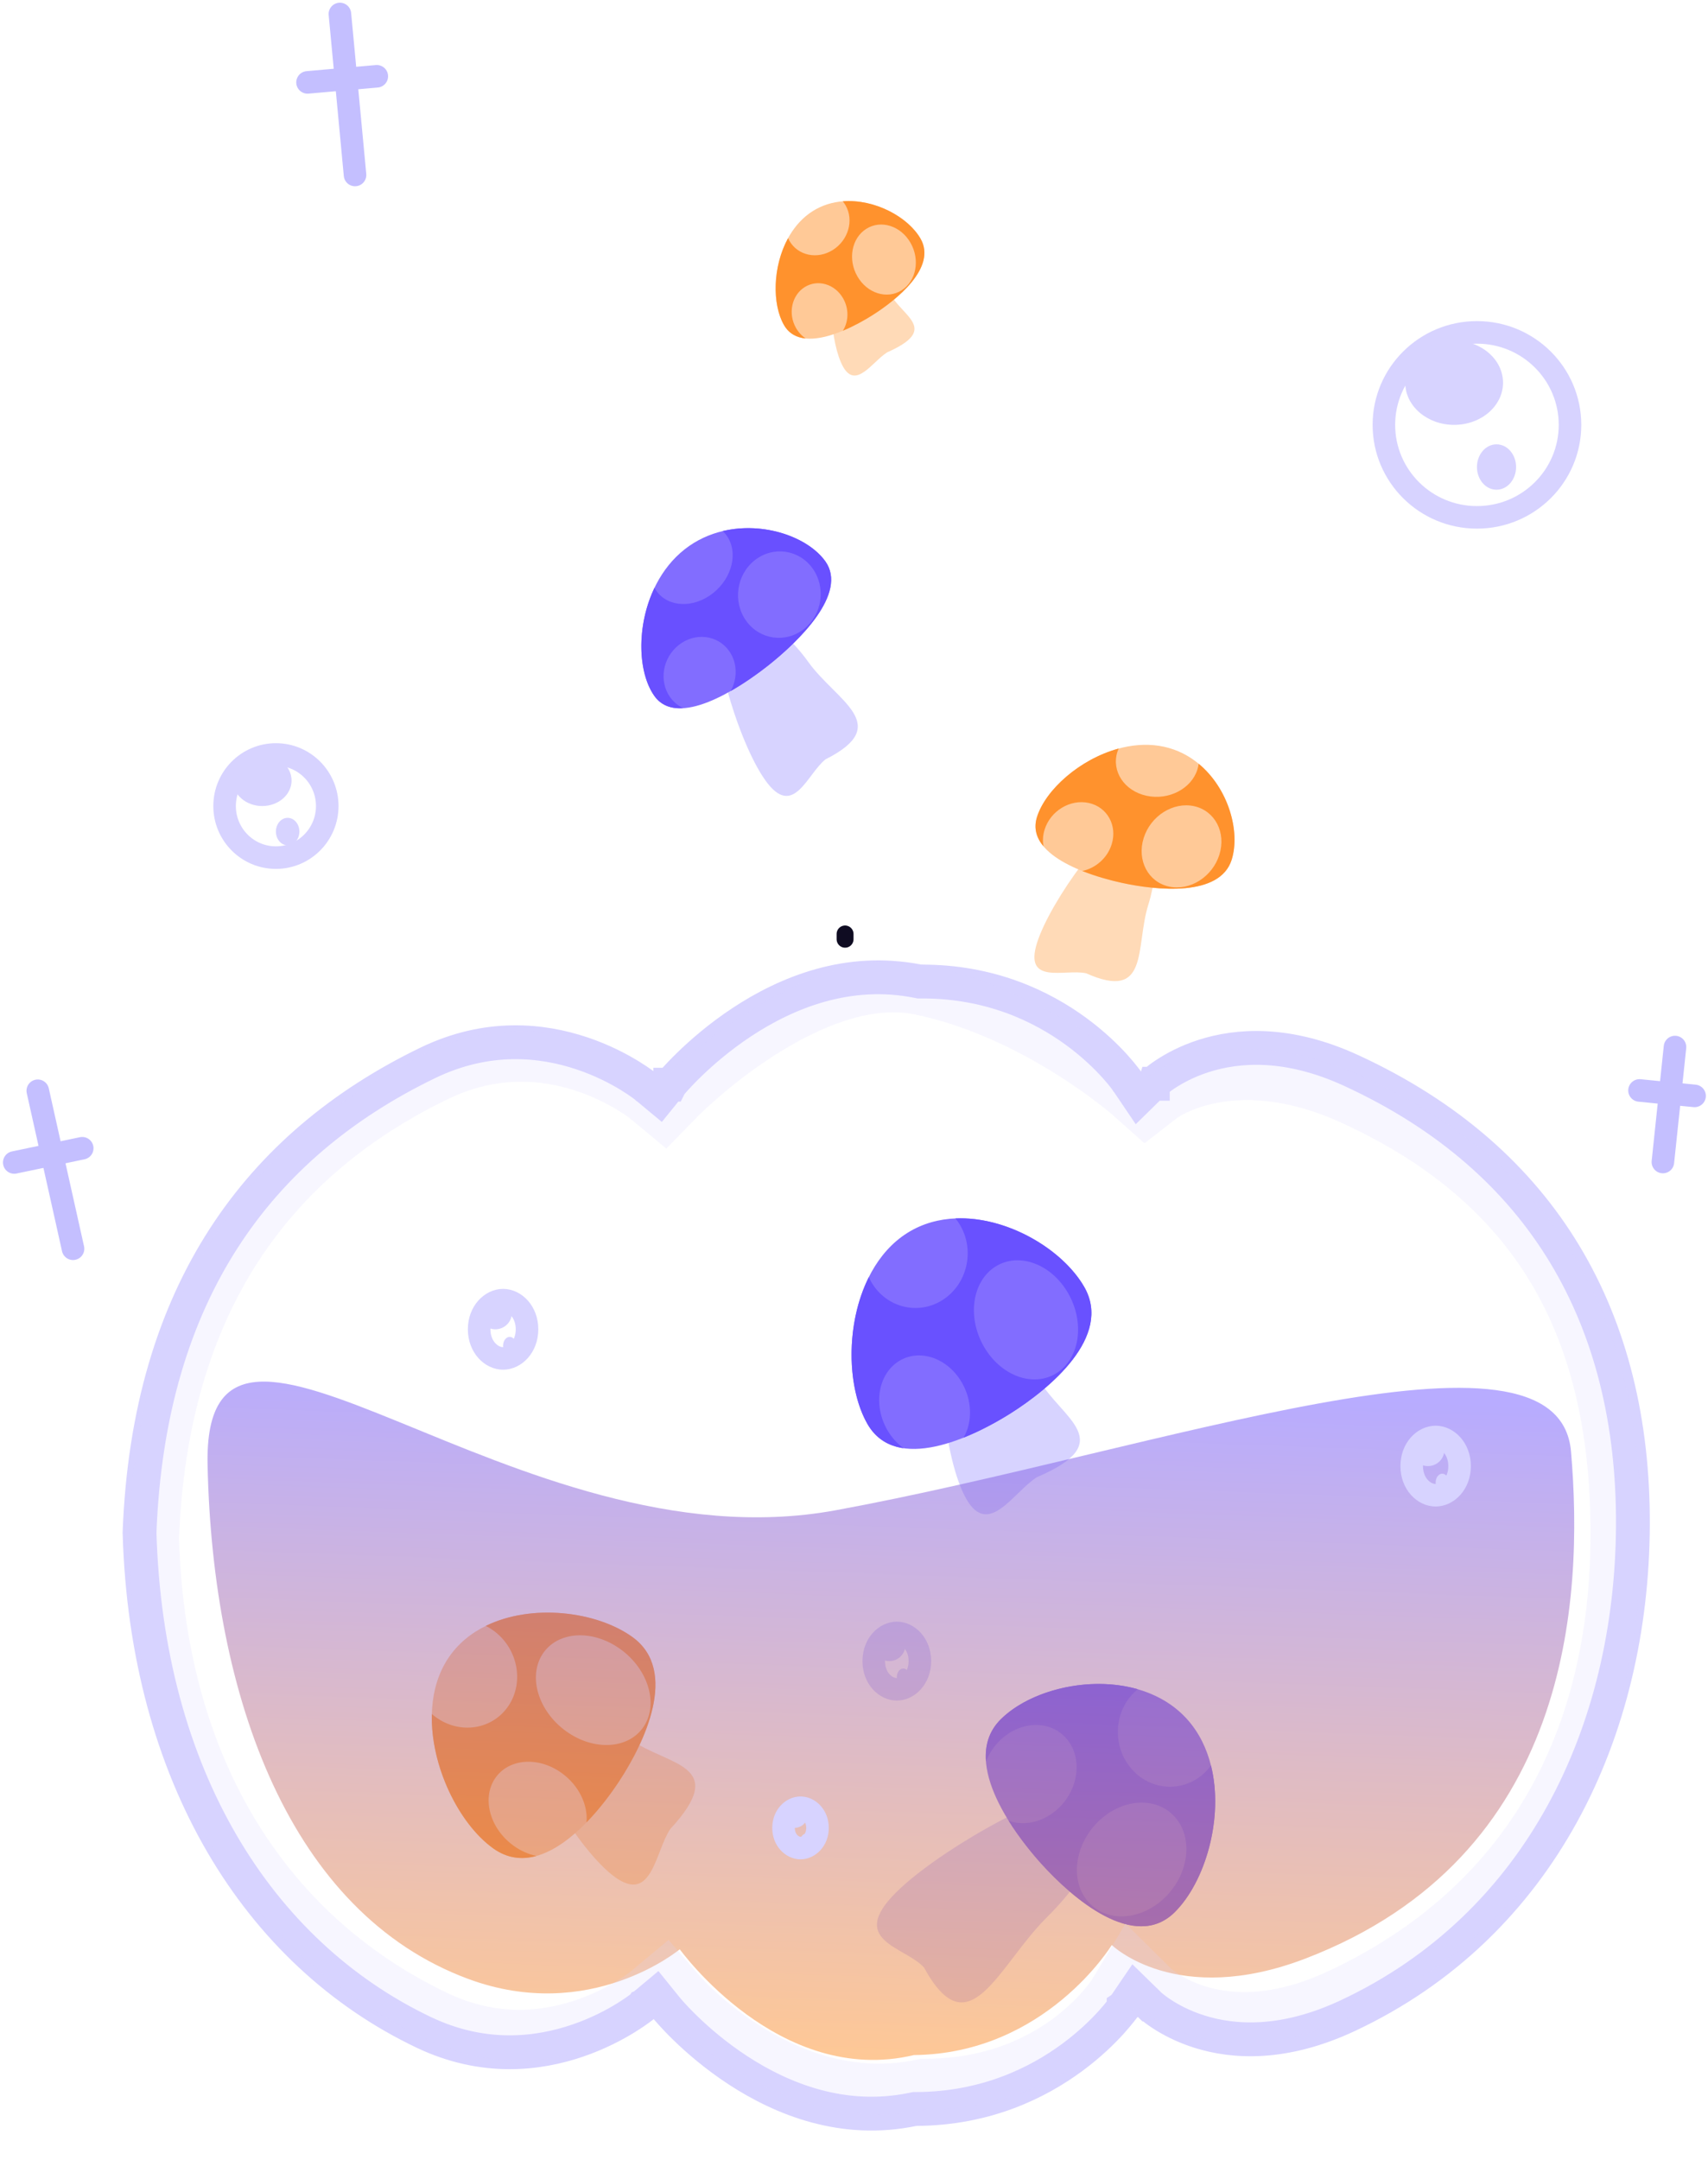<svg width="303" height="383" viewBox="0 0 303 383" fill="none" xmlns="http://www.w3.org/2000/svg">
<g filter="url(#filter0_f_93_220)">
<path d="M163.188 294.533C163.188 297.564 161.103 299.533 159.094 299.533C157.084 299.533 155 297.564 155 294.533C155 291.502 157.084 289.533 159.094 289.533C161.103 289.533 163.188 291.502 163.188 294.533Z" stroke="#D7D3FF" stroke-width="4"/>
</g>
<g filter="url(#filter1_f_93_220)">
<ellipse cx="157.761" cy="291.689" rx="2.856" ry="2.844" fill="#D7D3FF"/>
</g>
<g filter="url(#filter2_f_93_220)">
<ellipse cx="160.236" cy="297.377" rx="1.143" ry="1.531" fill="#D7D3FF"/>
</g>
<path d="M184.327 244.649C188.292 251.552 198.635 255.648 183.952 261.921C179.78 264.557 175.391 272.693 171.426 265.79C167.461 258.886 165.422 239.559 169.594 236.922C173.766 234.286 180.362 237.745 184.327 244.649Z" fill="#D7D3FF"/>
<path d="M192.346 228.19C197.415 237.017 186.141 246.269 179.297 250.594C172.453 254.918 158.957 261.317 153.887 252.491C148.817 243.664 150.254 225.379 160.937 218.629C171.62 211.879 187.276 219.363 192.346 228.19Z" fill="#826DFF"/>
<path fill-rule="evenodd" clip-rule="evenodd" d="M167.186 230.523C171.552 227.764 172.974 221.841 170.362 217.294C170.105 216.846 169.817 216.427 169.504 216.04C178.691 215.648 188.525 221.538 192.346 228.19C197.415 237.017 186.141 246.269 179.297 250.594C177.049 252.014 174.084 253.658 170.936 254.913C172.512 252.207 172.508 248.407 170.647 245.168C168.112 240.754 163.092 239.05 159.434 241.362C155.776 243.673 154.866 249.124 157.4 253.538C158.176 254.888 159.184 255.985 160.315 256.79C157.686 256.415 155.407 255.138 153.887 252.49C150.222 246.111 149.957 234.79 154.126 226.455C154.254 226.736 154.395 227.012 154.552 227.284C157.163 231.832 162.82 233.281 167.186 230.523ZM187.436 243.471C191.566 240.861 192.485 234.517 189.49 229.302C186.494 224.086 180.717 221.973 176.587 224.583C172.457 227.192 171.538 233.536 174.533 238.752C177.529 243.967 183.306 246.08 187.436 243.471Z" fill="#6951FF"/>
<path d="M111.874 308.44C118.427 313.147 129.595 312.752 118.89 324.325C116.212 328.392 115.679 337.555 109.126 332.848C102.573 328.14 92.481 311.345 95.159 307.279C97.838 303.213 105.321 303.733 111.874 308.44Z" fill="#FFDAB7"/>
<path d="M112.168 290.246C120.547 296.264 114.217 309.192 109.823 315.863C105.43 322.534 95.86 333.748 87.481 327.73C79.103 321.711 72.623 304.479 79.481 294.067C86.338 283.655 103.789 284.227 112.168 290.246Z" fill="#FFC997"/>
<path fill-rule="evenodd" clip-rule="evenodd" d="M90.24 302.409C93.043 298.154 91.815 292.191 87.499 289.09C87.073 288.784 86.633 288.517 86.182 288.289C94.385 284.267 105.853 285.709 112.168 290.245C120.547 296.264 114.217 309.192 109.823 315.863C108.381 318.053 106.38 320.734 104.046 323.134C104.33 320.04 102.707 316.58 99.632 314.37C95.442 311.361 90.143 311.812 87.794 315.377C85.446 318.942 86.939 324.272 91.129 327.282C92.41 328.202 93.796 328.799 95.169 329.082C92.614 329.79 89.994 329.534 87.481 327.729C81.425 323.379 76.361 313.171 76.609 303.914C76.844 304.119 77.092 304.315 77.35 304.5C81.666 307.601 87.437 306.665 90.24 302.409ZM114.204 306.126C116.856 302.101 114.991 295.954 110.04 292.398C105.089 288.841 98.926 289.221 96.275 293.246C93.624 297.272 95.488 303.418 100.439 306.975C105.39 310.531 111.553 310.151 114.204 306.126Z" fill="#FF922D"/>
<path d="M185.723 339.953C177.031 348.585 171.914 363.551 163.922 348.865C160.573 345.155 150.282 344.163 158.974 335.532C167.666 326.901 192.049 313.898 195.398 317.608C198.747 321.317 194.415 331.322 185.723 339.953Z" fill="#D7D3FF"/>
<path d="M208.404 339.047C201.269 346.132 190.238 336.563 184.744 330.477C179.251 324.392 170.401 311.936 177.535 304.851C184.67 297.766 202.006 295.322 210.58 304.821C219.155 314.32 215.538 331.962 208.404 339.047Z" fill="#826DFF"/>
<path fill-rule="evenodd" clip-rule="evenodd" d="M200.842 313.771C204.347 317.653 210.167 317.841 213.842 314.191C214.205 313.831 214.533 313.447 214.827 313.043C217.16 322.371 213.781 333.707 208.404 339.047C201.269 346.132 190.238 336.563 184.744 330.477C182.94 328.479 180.774 325.793 178.931 322.836C181.789 323.872 185.326 323.054 187.945 320.454C191.512 316.911 192.024 311.403 189.088 308.15C186.152 304.898 180.88 305.133 177.312 308.675C176.221 309.759 175.416 311.026 174.908 312.357C174.694 309.583 175.396 306.976 177.535 304.851C182.692 299.73 193.178 297.034 201.833 299.519C201.599 299.71 201.372 299.915 201.152 300.133C197.477 303.783 197.338 309.888 200.842 313.771ZM193.121 337.29C196.436 340.962 202.541 340.545 206.757 336.359C210.973 332.172 211.703 325.802 208.388 322.129C205.073 318.457 198.968 318.874 194.752 323.06C190.537 327.247 189.806 333.618 193.121 337.29Z" fill="#6C54FF"/>
<path d="M143.396 117.379C148.37 124.318 158.611 128.517 146.449 134.638C143.161 137.23 140.756 145.317 135.782 138.377C130.808 131.438 125.149 112.1 128.437 109.508C131.725 106.916 138.423 110.44 143.396 117.379Z" fill="#D7D3FF"/>
<path d="M146.409 99.52C150.491 105.216 141.621 113.787 136.227 118.04C130.834 122.293 120.182 129.114 116.1 123.418C112.017 117.722 113.024 104.051 121.444 97.413C129.863 90.775 142.327 93.824 146.409 99.52Z" fill="#826DFF"/>
<path fill-rule="evenodd" clip-rule="evenodd" d="M126.483 105.179C129.924 102.466 131.008 97.888 128.905 94.954C128.697 94.664 128.467 94.402 128.216 94.166C135.494 92.438 143.332 95.227 146.409 99.52C150.491 105.216 141.621 113.787 136.227 118.04C134.456 119.436 132.118 121.11 129.631 122.526C130.861 120.29 130.831 117.496 129.332 115.406C127.291 112.558 123.299 112.092 120.416 114.365C117.533 116.638 116.851 120.789 118.892 123.637C119.517 124.508 120.324 125.157 121.226 125.572C119.139 125.708 117.324 125.126 116.1 123.418C113.149 119.301 112.857 111.018 116.101 104.235C116.204 104.422 116.319 104.603 116.445 104.779C118.548 107.713 123.042 107.892 126.483 105.179ZM142.628 111.526C145.882 108.96 146.565 104.151 144.153 100.785C141.741 97.419 137.147 96.771 133.892 99.338C130.637 101.904 129.954 106.713 132.366 110.079C134.779 113.444 139.373 114.093 142.628 111.526Z" fill="#6950FF"/>
<path d="M149.917 166.538V165.604" stroke="#0F0C22" stroke-width="3" stroke-linecap="round"/>
<path d="M114.639 192.728L114.659 192.744L114.661 192.746L114.663 192.747L114.664 192.748L116.994 194.685L118.906 192.328L118.906 192.327L118.907 192.327L118.908 192.325L118.911 192.321L118.943 192.282C118.974 192.245 119.024 192.186 119.092 192.106C119.228 191.946 119.438 191.704 119.719 191.393C120.281 190.77 121.123 189.873 122.22 188.806C124.418 186.668 127.614 183.872 131.597 181.242C139.599 175.959 150.48 171.53 162.769 173.979L163.067 174.038L163.37 174.037C175.662 173.977 184.815 178.427 190.919 182.899C193.976 185.138 196.259 187.379 197.769 189.046C198.523 189.879 199.081 190.565 199.443 191.033C199.623 191.266 199.755 191.444 199.837 191.558C199.878 191.615 199.907 191.656 199.924 191.68L199.936 191.697L199.937 191.699L199.938 191.701L199.939 191.702L199.94 191.703L201.95 194.675L204.509 192.168L204.51 192.168C204.51 192.167 204.511 192.166 204.512 192.166C204.513 192.165 204.514 192.164 204.515 192.162C204.516 192.162 204.516 192.161 204.517 192.16C204.518 192.16 204.518 192.16 204.519 192.159C204.532 192.147 204.558 192.122 204.598 192.086C204.678 192.014 204.81 191.898 204.994 191.747C205.362 191.443 205.934 191 206.702 190.491C208.24 189.47 210.545 188.195 213.548 187.232C219.487 185.329 228.359 184.581 239.762 189.837C256.978 197.774 269.45 208.888 277.618 222.443C285.793 236.012 289.757 252.195 289.677 270.408C289.515 306.895 273.346 341.339 239.112 357.391C227.648 362.766 218.779 362.1 212.868 360.259C209.879 359.327 207.59 358.076 206.065 357.074C205.304 356.574 204.738 356.138 204.374 355.84C204.192 355.691 204.062 355.576 203.984 355.506C203.945 355.471 203.919 355.447 203.906 355.435C203.906 355.435 203.906 355.435 203.906 355.435C203.904 355.433 203.905 355.434 203.904 355.433C203.902 355.431 203.901 355.43 203.9 355.429L203.898 355.427L203.897 355.427L201.347 352.933L199.334 355.891L199.333 355.892L199.333 355.893L199.332 355.894L199.33 355.896L199.317 355.915C199.3 355.939 199.271 355.98 199.229 356.038C199.145 356.153 199.012 356.334 198.828 356.57C198.461 357.042 197.896 357.735 197.134 358.577C195.606 360.262 193.299 362.529 190.217 364.802C184.062 369.342 174.859 373.885 162.565 373.946L162.262 373.947L161.966 374.009C149.65 376.58 138.817 372.256 130.875 367.06C126.92 364.472 123.752 361.711 121.576 359.597C120.489 358.542 119.656 357.654 119.101 357.038C118.823 356.73 118.616 356.49 118.481 356.332C118.445 356.29 118.414 356.254 118.389 356.223C118.367 356.197 118.349 356.175 118.335 356.158L118.303 356.12L118.3 356.117L118.299 356.115L118.298 356.114L118.298 356.114L116.385 353.748L114.05 355.698L114.048 355.699L114.048 355.699L114.047 355.7L114.045 355.702L114.024 355.719C113.999 355.74 113.956 355.774 113.895 355.821C113.775 355.916 113.585 356.062 113.329 356.249C112.817 356.623 112.046 357.16 111.043 357.779C109.034 359.018 106.126 360.568 102.554 361.796C95.431 364.246 85.758 365.401 75.182 360.366C45.686 346.324 25.996 314.691 24.753 271.759C25.563 250.315 30.919 233.132 39.703 219.537C48.499 205.923 60.838 195.743 75.85 188.478C86.487 183.332 96.153 184.398 103.241 186.774C106.799 187.966 109.689 189.485 111.684 190.703C112.679 191.31 113.445 191.839 113.952 192.207C114.205 192.391 114.393 192.535 114.512 192.628C114.572 192.674 114.614 192.708 114.639 192.728Z" stroke="#D7D3FF" stroke-width="6"/>
<path d="M83.009 350.863C51.55 339.171 37.706 301.171 36.825 259.753C35.944 218.335 91.299 278.222 148.203 267.795C205.107 257.368 276.444 231.171 278.697 257.368C280.95 283.565 278.697 329.171 231.656 347.247C208.679 356.076 197.23 344.873 197.23 344.873C197.23 344.873 185.466 364.156 162.128 364.386C138.202 370.079 120.592 345.629 120.592 345.629C120.592 345.629 104.68 358.917 83.009 350.863Z" fill="url(#paint0_linear_93_220)" fill-opacity="0.5"/>
<path d="M158.001 52.25C160.29 56.235 166.571 58.405 157.386 62.473C154.758 64.134 151.873 69.052 149.585 65.067C147.296 61.082 146.469 49.703 149.097 48.042C151.726 46.381 155.713 48.265 158.001 52.25Z" fill="#FFDAB7"/>
<path d="M163.307 42.321C166.234 47.417 159.083 53.164 154.771 55.889C150.458 58.613 142.003 62.728 139.076 57.632C136.149 52.536 137.441 41.689 144.172 37.436C150.903 33.183 160.38 37.226 163.307 42.321Z" fill="#FFC997"/>
<path fill-rule="evenodd" clip-rule="evenodd" d="M147.757 44.316C150.508 42.578 151.515 39.041 150.008 36.416C149.859 36.157 149.691 35.916 149.507 35.695C155.174 35.239 161.101 38.481 163.307 42.321C166.234 47.417 159.083 53.164 154.771 55.889C153.355 56.783 151.492 57.828 149.524 58.647C150.556 57.008 150.638 54.762 149.563 52.892C148.1 50.344 145.045 49.459 142.74 50.915C140.436 52.371 139.754 55.617 141.217 58.165C141.665 58.945 142.261 59.569 142.94 60.017C141.329 59.86 139.954 59.16 139.076 57.632C136.96 53.949 137.049 47.261 139.802 42.23C139.875 42.393 139.956 42.553 140.046 42.71C141.554 45.335 145.006 46.054 147.757 44.316ZM159.943 51.477C162.545 49.833 163.253 46.059 161.523 43.048C159.794 40.037 156.282 38.929 153.68 40.574C151.078 42.218 150.37 45.992 152.1 49.002C153.829 52.014 157.341 53.121 159.943 51.477Z" fill="#FF922D"/>
<path d="M203.71 160.42C201.361 167.95 203.973 177.611 192.671 172.572C188.923 171.752 181.612 174.739 183.961 167.208C186.31 159.677 197.43 144.481 201.178 145.301C204.926 146.12 206.059 152.889 203.71 160.42Z" fill="#FFDAB7"/>
<path d="M218.505 152.427C216.427 159.089 205.125 157.877 198.977 156.533C192.829 155.189 181.879 151.536 183.957 144.874C186.035 138.212 196.906 130.31 206.503 132.408C216.099 134.506 220.583 145.765 218.505 152.427Z" fill="#FFC997"/>
<path fill-rule="evenodd" clip-rule="evenodd" d="M203.382 141.097C207.304 141.954 211.351 139.867 212.422 136.435C212.528 136.097 212.6 135.758 212.642 135.42C217.91 139.774 220.071 147.406 218.505 152.427C216.427 159.089 205.125 157.877 198.977 156.533C196.958 156.092 194.421 155.401 191.998 154.437C194.357 153.941 196.449 152.15 197.212 149.705C198.251 146.374 196.429 143.091 193.143 142.373C189.857 141.654 186.351 143.772 185.312 147.103C184.994 148.122 184.944 149.137 185.122 150.075C183.882 148.599 183.334 146.872 183.957 144.874C185.459 140.059 191.555 134.596 198.442 132.729C198.358 132.925 198.283 133.125 198.219 133.33C197.148 136.762 199.46 140.24 203.382 141.097ZM207.38 157.199C211.09 158.01 215.093 155.476 216.321 151.54C217.549 147.603 215.537 143.754 211.827 142.943C208.117 142.132 204.114 144.666 202.886 148.602C201.658 152.539 203.67 156.388 207.38 157.199Z" fill="#FF922D"/>
<g filter="url(#filter3_f_93_220)">
<path d="M93.494 235.699C93.494 238.818 91.344 240.864 89.247 240.864C87.15 240.864 85 238.818 85 235.699C85 232.579 87.15 230.533 89.247 230.533C91.344 230.533 93.494 232.579 93.494 235.699Z" stroke="#D7D3FF" stroke-width="4"/>
</g>
<g filter="url(#filter4_f_93_220)">
<ellipse cx="87.88" cy="232.788" rx="2.928" ry="2.911" fill="#D7D3FF"/>
</g>
<g filter="url(#filter5_f_93_220)">
<ellipse cx="90.418" cy="238.61" rx="1.171" ry="1.567" fill="#D7D3FF"/>
</g>
<g filter="url(#filter6_f_93_220)">
<path d="M258.931 259.957C258.931 263.076 256.781 265.122 254.684 265.122C252.588 265.122 250.437 263.076 250.437 259.957C250.437 256.838 252.588 254.792 254.684 254.792C256.781 254.792 258.931 256.838 258.931 259.957Z" stroke="#D7D3FF" stroke-width="4"/>
</g>
<g filter="url(#filter7_f_93_220)">
<ellipse cx="253.318" cy="257.046" rx="2.928" ry="2.911" fill="#D7D3FF"/>
</g>
<g filter="url(#filter8_f_93_220)">
<ellipse cx="255.856" cy="262.868" rx="1.171" ry="1.567" fill="#D7D3FF"/>
</g>
<g filter="url(#filter9_f_93_220)">
<path d="M145.026 324.106C145.026 326.284 143.483 327.679 142.013 327.679C140.543 327.679 139 326.284 139 324.106C139 321.928 140.543 320.533 142.013 320.533C143.483 320.533 145.026 321.928 145.026 324.106Z" stroke="#D7D3FF" stroke-width="4"/>
</g>
<g filter="url(#filter10_f_93_220)">
<ellipse cx="140.916" cy="321.842" rx="2.35" ry="2.264" fill="#D7D3FF"/>
</g>
<g filter="url(#filter11_f_93_220)">
<ellipse cx="142.953" cy="326.37" rx="0.94" ry="1.219" fill="#D7D3FF"/>
</g>
<g filter="url(#filter12_f_93_220)">
<path d="M58.053 142.921C58.053 147.979 53.969 152.067 48.947 152.067C43.925 152.067 39.842 147.979 39.842 142.921C39.842 137.863 43.925 133.775 48.947 133.775C53.969 133.775 58.053 137.863 58.053 142.921Z" stroke="#D7D3FF" stroke-width="4"/>
</g>
<g filter="url(#filter13_f_93_220)">
<ellipse cx="46.518" cy="138.393" rx="5.206" ry="4.528" fill="#D7D3FF"/>
</g>
<g filter="url(#filter14_f_93_220)">
<ellipse cx="51.029" cy="147.449" rx="2.082" ry="2.438" fill="#D7D3FF"/>
</g>
<g filter="url(#filter15_f_93_220)">
<path d="M278.52 75.334C278.52 84.38 271.14 91.733 262.011 91.733C252.882 91.733 245.502 84.38 245.502 75.334C245.502 66.289 252.882 58.935 262.011 58.935C271.14 58.935 278.52 66.289 278.52 75.334Z" stroke="#D7D3FF" stroke-width="4"/>
</g>
<g filter="url(#filter16_f_93_220)">
<ellipse cx="257.962" cy="67.859" rx="8.676" ry="7.475" fill="#D7D3FF"/>
</g>
<g filter="url(#filter17_f_93_220)">
<ellipse cx="265.482" cy="82.809" rx="3.471" ry="4.025" fill="#D7D3FF"/>
</g>
<path d="M2.526 206.12L14.588 203.597" stroke="#C4BFFF" stroke-width="4" stroke-linecap="round"/>
<path d="M6.701 193.404L12.956 221.419" stroke="#C4BFFF" stroke-width="4" stroke-linecap="round"/>
<path d="M290.85 193.35L300.62 194.314" stroke="#C4BFFF" stroke-width="4" stroke-linecap="round"/>
<path d="M297.145 185.653L294.997 206.039" stroke="#C4BFFF" stroke-width="4" stroke-linecap="round"/>
<path d="M54.556 14.61L66.844 13.527" stroke="#C4BFFF" stroke-width="4" stroke-linecap="round"/>
<path d="M60.299 2.481L62.983 31.025" stroke="#C4BFFF" stroke-width="4" stroke-linecap="round"/>
<g filter="url(#filter18_f_93_220)">
<path d="M114.697 194.896L114.703 194.9L114.705 194.902L114.709 194.906L114.709 194.906L114.712 194.908L117.887 197.547L120.788 194.588L120.789 194.587L120.79 194.586L120.794 194.582L120.833 194.542C120.871 194.505 120.931 194.445 121.013 194.364C121.177 194.203 121.429 193.958 121.762 193.644C122.427 193.014 123.414 192.107 124.671 191.027C127.191 188.859 130.759 186.025 134.962 183.338C143.598 177.814 153.9 173.561 163.095 175.442C173.38 177.545 182.723 182.254 189.576 186.53C192.983 188.656 195.727 190.644 197.609 192.093C198.549 192.816 199.271 193.403 199.75 193.801C199.989 194.001 200.168 194.153 200.282 194.251C200.34 194.301 200.381 194.337 200.406 194.358L200.431 194.38L200.431 194.38L200.432 194.381L200.433 194.382L200.434 194.383L203.228 196.866L206.152 194.59C206.153 194.589 206.156 194.587 206.159 194.585C206.167 194.579 206.18 194.57 206.198 194.557C206.255 194.516 206.363 194.441 206.523 194.338C206.841 194.133 207.361 193.819 208.072 193.459C209.495 192.739 211.676 191.836 214.551 191.23C220.233 190.031 228.89 189.928 240.113 195.102C257.099 202.932 268.665 213.394 276.019 226.149C283.399 238.949 286.737 254.405 286.657 272.513C286.499 308.396 271.31 337.759 237.592 353.569C226.439 358.799 218.084 358.192 212.683 356.559C209.93 355.726 207.849 354.597 206.485 353.703C205.804 353.256 205.306 352.872 204.999 352.619C204.846 352.492 204.741 352.399 204.685 352.348C204.665 352.331 204.652 352.318 204.644 352.311C204.643 352.31 204.643 352.31 204.642 352.309C204.64 352.308 204.638 352.306 204.638 352.305L200.588 348.3L197.651 353.205L197.651 353.205L197.647 353.211L197.646 353.212C197.641 353.221 197.632 353.235 197.619 353.256C197.611 353.269 197.601 353.283 197.591 353.3C197.533 353.39 197.433 353.541 197.29 353.744C197.005 354.152 196.55 354.768 195.919 355.523C194.655 357.038 192.699 359.095 189.997 361.163C184.63 365.274 176.277 369.475 164.339 369.533L163.886 369.536L163.442 369.628C151.572 372.106 141.057 368.268 133.267 363.533C129.39 361.177 126.28 358.652 124.145 356.717C123.08 355.753 122.266 354.943 121.728 354.387C121.46 354.109 121.261 353.895 121.135 353.757C121.072 353.688 121.028 353.638 121.002 353.609L120.981 353.585L120.979 353.583L120.977 353.581L120.977 353.581L120.975 353.579L118.092 350.251L114.711 353.067L114.708 353.069L114.705 353.072L114.702 353.075L114.699 353.077L114.695 353.08C114.676 353.095 114.64 353.125 114.586 353.167C114.478 353.251 114.302 353.386 114.062 353.562C113.58 353.913 112.843 354.425 111.88 355.017C109.948 356.205 107.146 357.693 103.707 358.869C96.861 361.211 87.618 362.296 77.482 357.47C48.45 343.648 28.494 315.028 27.254 272.765C28.062 251.567 33.355 234.673 41.963 221.35C50.588 208 62.701 197.991 77.503 190.829C87.701 185.894 96.945 186.911 103.764 189.196C107.192 190.345 109.981 191.811 111.902 192.983C112.859 193.568 113.592 194.073 114.07 194.421C114.308 194.594 114.483 194.727 114.589 194.81C114.612 194.828 114.632 194.844 114.649 194.857C114.67 194.874 114.687 194.887 114.697 194.896Z" stroke="#D7D3FF" stroke-opacity="0.2" stroke-width="9"/>
</g>
<defs>
<filter id="filter0_f_93_220" x="149" y="283.533" width="20.188" height="22" filterUnits="userSpaceOnUse" color-interpolation-filters="sRGB">
<feFlood flood-opacity="0" result="BackgroundImageFix"/>
<feBlend mode="normal" in="SourceGraphic" in2="BackgroundImageFix" result="shape"/>
<feGaussianBlur stdDeviation="2" result="effect1_foregroundBlur_93_220"/>
</filter>
<filter id="filter1_f_93_220" x="150.904" y="284.846" width="13.713" height="13.688" filterUnits="userSpaceOnUse" color-interpolation-filters="sRGB">
<feFlood flood-opacity="0" result="BackgroundImageFix"/>
<feBlend mode="normal" in="SourceGraphic" in2="BackgroundImageFix" result="shape"/>
<feGaussianBlur stdDeviation="2" result="effect1_foregroundBlur_93_220"/>
</filter>
<filter id="filter2_f_93_220" x="155.094" y="291.846" width="10.285" height="11.062" filterUnits="userSpaceOnUse" color-interpolation-filters="sRGB">
<feFlood flood-opacity="0" result="BackgroundImageFix"/>
<feBlend mode="normal" in="SourceGraphic" in2="BackgroundImageFix" result="shape"/>
<feGaussianBlur stdDeviation="2" result="effect1_foregroundBlur_93_220"/>
</filter>
<filter id="filter3_f_93_220" x="79" y="224.533" width="20.494" height="22.331" filterUnits="userSpaceOnUse" color-interpolation-filters="sRGB">
<feFlood flood-opacity="0" result="BackgroundImageFix"/>
<feBlend mode="normal" in="SourceGraphic" in2="BackgroundImageFix" result="shape"/>
<feGaussianBlur stdDeviation="2" result="effect1_foregroundBlur_93_220"/>
</filter>
<filter id="filter4_f_93_220" x="80.952" y="225.877" width="13.857" height="13.822" filterUnits="userSpaceOnUse" color-interpolation-filters="sRGB">
<feFlood flood-opacity="0" result="BackgroundImageFix"/>
<feBlend mode="normal" in="SourceGraphic" in2="BackgroundImageFix" result="shape"/>
<feGaussianBlur stdDeviation="2" result="effect1_foregroundBlur_93_220"/>
</filter>
<filter id="filter5_f_93_220" x="85.247" y="233.042" width="10.343" height="11.135" filterUnits="userSpaceOnUse" color-interpolation-filters="sRGB">
<feFlood flood-opacity="0" result="BackgroundImageFix"/>
<feBlend mode="normal" in="SourceGraphic" in2="BackgroundImageFix" result="shape"/>
<feGaussianBlur stdDeviation="2" result="effect1_foregroundBlur_93_220"/>
</filter>
<filter id="filter6_f_93_220" x="244.437" y="248.792" width="20.494" height="22.331" filterUnits="userSpaceOnUse" color-interpolation-filters="sRGB">
<feFlood flood-opacity="0" result="BackgroundImageFix"/>
<feBlend mode="normal" in="SourceGraphic" in2="BackgroundImageFix" result="shape"/>
<feGaussianBlur stdDeviation="2" result="effect1_foregroundBlur_93_220"/>
</filter>
<filter id="filter7_f_93_220" x="246.39" y="250.135" width="13.857" height="13.822" filterUnits="userSpaceOnUse" color-interpolation-filters="sRGB">
<feFlood flood-opacity="0" result="BackgroundImageFix"/>
<feBlend mode="normal" in="SourceGraphic" in2="BackgroundImageFix" result="shape"/>
<feGaussianBlur stdDeviation="2" result="effect1_foregroundBlur_93_220"/>
</filter>
<filter id="filter8_f_93_220" x="250.684" y="257.301" width="10.343" height="11.135" filterUnits="userSpaceOnUse" color-interpolation-filters="sRGB">
<feFlood flood-opacity="0" result="BackgroundImageFix"/>
<feBlend mode="normal" in="SourceGraphic" in2="BackgroundImageFix" result="shape"/>
<feGaussianBlur stdDeviation="2" result="effect1_foregroundBlur_93_220"/>
</filter>
<filter id="filter9_f_93_220" x="133" y="314.533" width="18.026" height="19.146" filterUnits="userSpaceOnUse" color-interpolation-filters="sRGB">
<feFlood flood-opacity="0" result="BackgroundImageFix"/>
<feBlend mode="normal" in="SourceGraphic" in2="BackgroundImageFix" result="shape"/>
<feGaussianBlur stdDeviation="2" result="effect1_foregroundBlur_93_220"/>
</filter>
<filter id="filter10_f_93_220" x="134.567" y="315.578" width="12.7" height="12.528" filterUnits="userSpaceOnUse" color-interpolation-filters="sRGB">
<feFlood flood-opacity="0" result="BackgroundImageFix"/>
<feBlend mode="normal" in="SourceGraphic" in2="BackgroundImageFix" result="shape"/>
<feGaussianBlur stdDeviation="2" result="effect1_foregroundBlur_93_220"/>
</filter>
<filter id="filter11_f_93_220" x="138.013" y="321.151" width="9.88" height="10.438" filterUnits="userSpaceOnUse" color-interpolation-filters="sRGB">
<feFlood flood-opacity="0" result="BackgroundImageFix"/>
<feBlend mode="normal" in="SourceGraphic" in2="BackgroundImageFix" result="shape"/>
<feGaussianBlur stdDeviation="2" result="effect1_foregroundBlur_93_220"/>
</filter>
<filter id="filter12_f_93_220" x="33.842" y="127.775" width="30.211" height="30.293" filterUnits="userSpaceOnUse" color-interpolation-filters="sRGB">
<feFlood flood-opacity="0" result="BackgroundImageFix"/>
<feBlend mode="normal" in="SourceGraphic" in2="BackgroundImageFix" result="shape"/>
<feGaussianBlur stdDeviation="2" result="effect1_foregroundBlur_93_220"/>
</filter>
<filter id="filter13_f_93_220" x="37.312" y="129.865" width="18.412" height="17.056" filterUnits="userSpaceOnUse" color-interpolation-filters="sRGB">
<feFlood flood-opacity="0" result="BackgroundImageFix"/>
<feBlend mode="normal" in="SourceGraphic" in2="BackgroundImageFix" result="shape"/>
<feGaussianBlur stdDeviation="2" result="effect1_foregroundBlur_93_220"/>
</filter>
<filter id="filter14_f_93_220" x="44.947" y="141.011" width="12.165" height="12.877" filterUnits="userSpaceOnUse" color-interpolation-filters="sRGB">
<feFlood flood-opacity="0" result="BackgroundImageFix"/>
<feBlend mode="normal" in="SourceGraphic" in2="BackgroundImageFix" result="shape"/>
<feGaussianBlur stdDeviation="2" result="effect1_foregroundBlur_93_220"/>
</filter>
<filter id="filter15_f_93_220" x="239.502" y="52.935" width="45.019" height="44.798" filterUnits="userSpaceOnUse" color-interpolation-filters="sRGB">
<feFlood flood-opacity="0" result="BackgroundImageFix"/>
<feBlend mode="normal" in="SourceGraphic" in2="BackgroundImageFix" result="shape"/>
<feGaussianBlur stdDeviation="2" result="effect1_foregroundBlur_93_220"/>
</filter>
<filter id="filter16_f_93_220" x="245.286" y="56.385" width="25.353" height="22.949" filterUnits="userSpaceOnUse" color-interpolation-filters="sRGB">
<feFlood flood-opacity="0" result="BackgroundImageFix"/>
<feBlend mode="normal" in="SourceGraphic" in2="BackgroundImageFix" result="shape"/>
<feGaussianBlur stdDeviation="2" result="effect1_foregroundBlur_93_220"/>
</filter>
<filter id="filter17_f_93_220" x="258.011" y="74.784" width="14.941" height="16.05" filterUnits="userSpaceOnUse" color-interpolation-filters="sRGB">
<feFlood flood-opacity="0" result="BackgroundImageFix"/>
<feBlend mode="normal" in="SourceGraphic" in2="BackgroundImageFix" result="shape"/>
<feGaussianBlur stdDeviation="2" result="effect1_foregroundBlur_93_220"/>
</filter>
<filter id="filter18_f_93_220" x="17.051" y="164.789" width="279.807" height="215.817" filterUnits="userSpaceOnUse" color-interpolation-filters="sRGB">
<feFlood flood-opacity="0" result="BackgroundImageFix"/>
<feBlend mode="normal" in="SourceGraphic" in2="BackgroundImageFix" result="shape"/>
<feGaussianBlur stdDeviation="2.85" result="effect1_foregroundBlur_93_220"/>
</filter>
<linearGradient id="paint0_linear_93_220" x1="158.267" y1="245.466" x2="153.915" y2="365.231" gradientUnits="userSpaceOnUse">
<stop stop-color="#7159FF"/>
<stop offset="1" stop-color="#FF922D"/>
</linearGradient>
</defs>
</svg>
